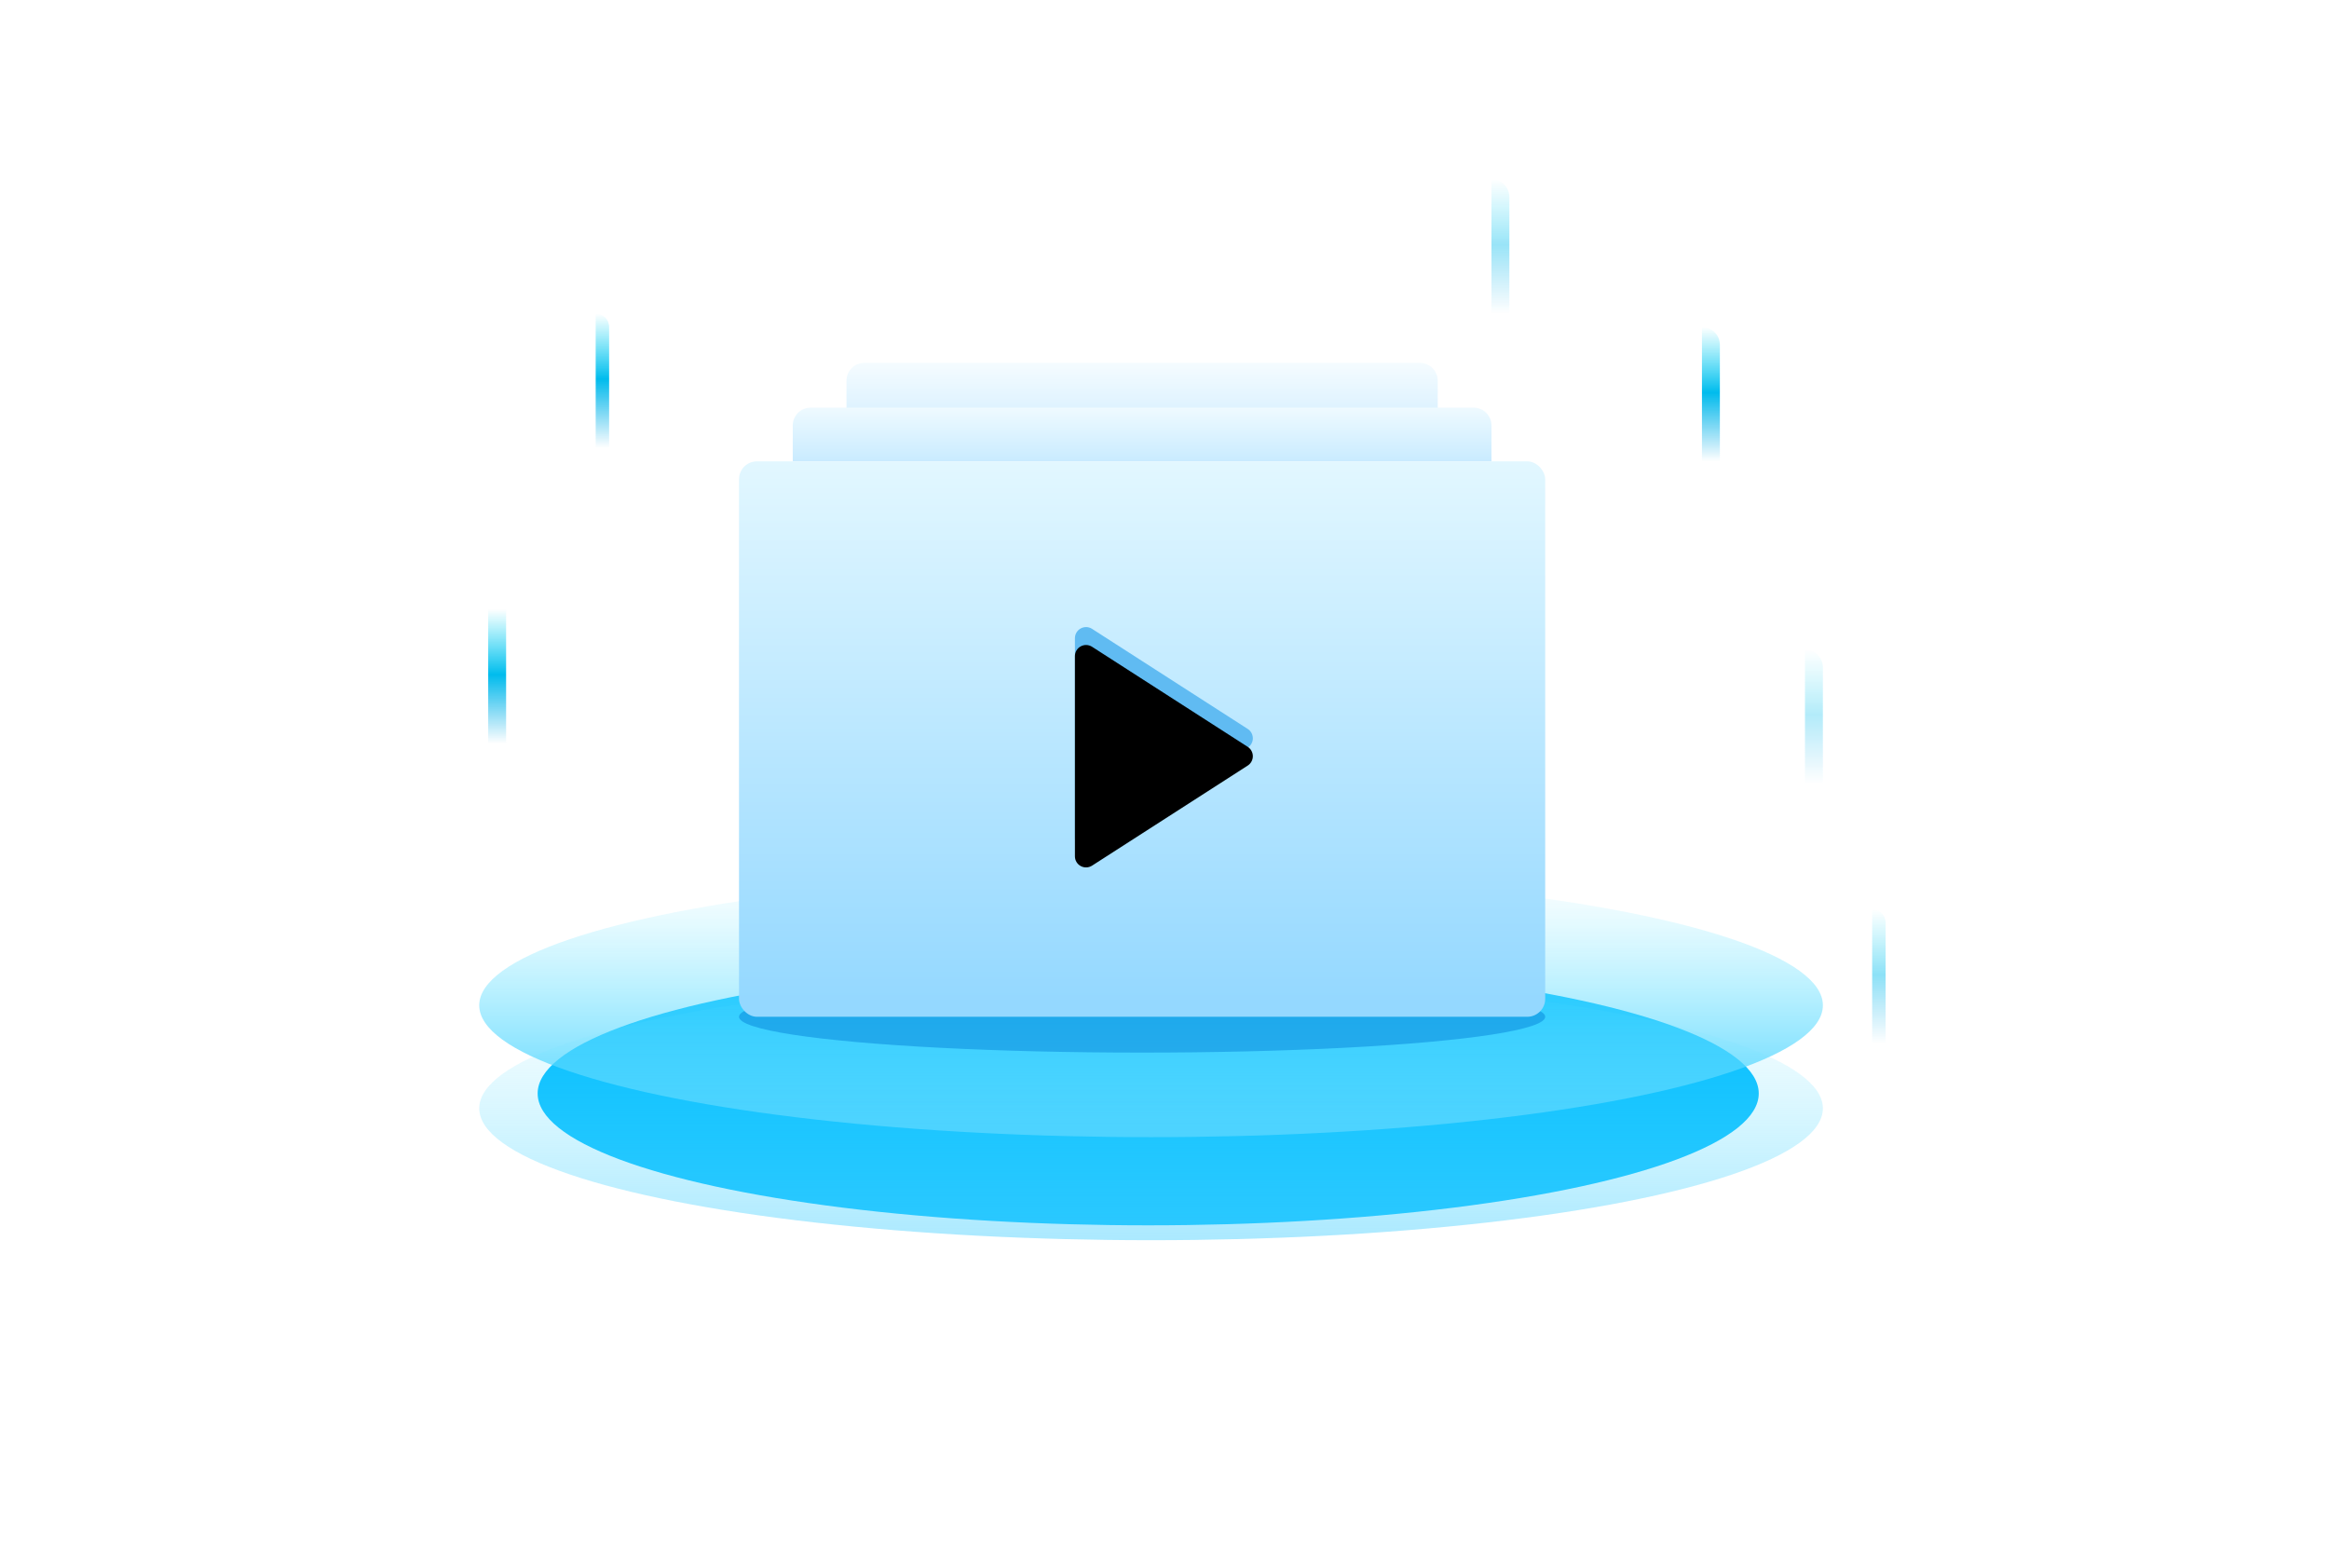 <?xml version="1.0" encoding="UTF-8"?>
<svg width="520px" height="350px" viewBox="0 0 520 350" version="1.1" xmlns="http://www.w3.org/2000/svg" xmlns:xlink="http://www.w3.org/1999/xlink">
    <title>插画</title>
    <defs>
        <filter x="-55.0%" y="-254.8%" width="210.0%" height="609.5%" filterUnits="objectBoundingBox" id="filter-1">
            <feGaussianBlur stdDeviation="50" in="SourceGraphic"></feGaussianBlur>
        </filter>
        <linearGradient x1="50%" y1="0%" x2="50%" y2="100%" id="linearGradient-2">
            <stop stop-color="#7AE9FF" stop-opacity="0" offset="0%"></stop>
            <stop stop-color="#44CFFF" offset="100%"></stop>
        </linearGradient>
        <linearGradient x1="50%" y1="0%" x2="50%" y2="100%" id="linearGradient-3">
            <stop stop-color="#7AE9FF" stop-opacity="0" offset="0%"></stop>
            <stop stop-color="#56D3FF" stop-opacity="0.5" offset="100%"></stop>
        </linearGradient>
        <filter x="-16.7%" y="-187.5%" width="133.3%" height="475.0%" filterUnits="objectBoundingBox" id="filter-4">
            <feGaussianBlur stdDeviation="10" in="SourceGraphic"></feGaussianBlur>
        </filter>
        <linearGradient x1="50%" y1="0%" x2="50%" y2="100%" id="linearGradient-5">
            <stop stop-color="#00D4F5" stop-opacity="0" offset="0%"></stop>
            <stop stop-color="#00BCED" offset="48.707%"></stop>
            <stop stop-color="#00AAE7" stop-opacity="0" offset="100%"></stop>
        </linearGradient>
        <linearGradient x1="50%" y1="0%" x2="50%" y2="100%" id="linearGradient-6">
            <stop stop-color="#00D4F5" stop-opacity="0" offset="0%"></stop>
            <stop stop-color="#00BCED" offset="48.707%"></stop>
            <stop stop-color="#00AAE7" stop-opacity="0" offset="100%"></stop>
        </linearGradient>
        <linearGradient x1="62.105%" y1="100%" x2="62.105%" y2="0%" id="linearGradient-7">
            <stop stop-color="#94D8FF" offset="0%"></stop>
            <stop stop-color="#DFF6FF" offset="100%"></stop>
        </linearGradient>
        <linearGradient x1="62.105%" y1="100%" x2="62.105%" y2="0%" id="linearGradient-8">
            <stop stop-color="#94D8FF" offset="0%"></stop>
            <stop stop-color="#DFF6FF" offset="100%"></stop>
        </linearGradient>
        <linearGradient x1="50%" y1="0%" x2="50%" y2="97.606%" id="linearGradient-9">
            <stop stop-color="#E2F7FF" offset="0%"></stop>
            <stop stop-color="#94D8FF" offset="100%"></stop>
        </linearGradient>
        <path d="M113.585,85.916 L78.826,108.26 C78.062,108.752 77.091,108.787 76.293,108.352 C75.496,107.916 75,107.081 75,106.172 L75,61.483 C75,60.574 75.496,59.739 76.293,59.303 C77.091,58.868 78.062,58.903 78.826,59.395 L113.585,81.74 C114.295,82.196 114.724,82.983 114.724,83.828 C114.724,84.672 114.295,85.459 113.585,85.916 Z" id="path-10"></path>
        <filter x="-15.1%" y="-12.1%" width="130.2%" height="124.2%" filterUnits="objectBoundingBox" id="filter-11">
            <feGaussianBlur stdDeviation="4" in="SourceAlpha" result="shadowBlurInner1"></feGaussianBlur>
            <feOffset dx="0" dy="4" in="shadowBlurInner1" result="shadowOffsetInner1"></feOffset>
            <feComposite in="shadowOffsetInner1" in2="SourceAlpha" operator="arithmetic" k2="-1" k3="1" result="shadowInnerInner1"></feComposite>
            <feColorMatrix values="0 0 0 0 0.2   0 0 0 0 0.569   0 0 0 0 0.82  0 0 0 0.5 0" type="matrix" in="shadowInnerInner1"></feColorMatrix>
        </filter>
    </defs>
    <g id="产品" stroke="none" stroke-width="1" fill="none" fill-rule="evenodd">
        <g id="智能视频-实时音视频✅" transform="translate(-1028, -120)">
            <g id="banner" transform="translate(0, 120)">
                <g id="编组-8" transform="translate(372, 0)">
                    <g id="插画" transform="translate(763, 40)">
                        <g id="编组-22" transform="translate(0, 155)">
                            <ellipse id="椭圆形" fill="#00BDFF" filter="url(#filter-1)" cx="149.36" cy="49.12" rx="136.32" ry="29.44"></ellipse>
                            <ellipse id="椭圆形" fill="url(#linearGradient-2)" cx="150" cy="29.44" rx="150" ry="29.44"></ellipse>
                            <ellipse id="椭圆形" fill="url(#linearGradient-3)" cx="150" cy="52.44" rx="150" ry="29.44"></ellipse>
                            <ellipse id="椭圆形" fill-opacity="0.5" fill="#0784DA" filter="url(#filter-4)" cx="148" cy="32" rx="90" ry="8"></ellipse>
                        </g>
                        <g id="编组-21" transform="translate(2, 0)" fill-rule="nonzero">
                            <polygon id="路径" fill="url(#linearGradient-5)" points="4 96 4 126 0 126 0 96"></polygon>
                            <path d="M27,33 L27,60 L27,60 L24,60 L24,30 C25.657,30 27,31.343 27,33 Z" id="路径" fill="url(#linearGradient-6)"></path>
                            <path d="M275,37 L275,63 L275,63 L271,63 L271,33 C273.209,33 275,34.791 275,37 Z" id="路径" fill="url(#linearGradient-5)"></path>
                            <path d="M298,109 L298,135 L298,135 L294,135 L294,105 C296.209,105 298,106.791 298,109 Z" id="路径" fill="url(#linearGradient-5)" opacity="0.3"></path>
                            <path d="M228,4 L228,30 L228,30 L224,30 L224,0 C226.209,-4.05812251e-16 228,1.791 228,4 Z" id="路径" fill="url(#linearGradient-5)" opacity="0.4"></path>
                            <path d="M312,166 L312,193 L312,193 L309,193 L309,163 C310.657,163 312,164.343 312,166 Z" id="路径" fill="url(#linearGradient-6)" opacity="0.45"></path>
                        </g>
                        <g id="video-playlist" transform="translate(58, 41)">
                            <path d="M16,10 L164,10 C166.209,10 168,11.791 168,14 L168,22 L168,22 L12,22 L12,14 C12,11.791 13.791,10 16,10 Z" id="矩形" fill="url(#linearGradient-7)" opacity="0.5"></path>
                            <path d="M28,0 L152,0 C154.209,-4.05812251e-16 156,1.791 156,4 L156,10 L156,10 L24,10 L24,4 C24,1.791 25.791,4.05812251e-16 28,0 Z" id="矩形" fill="url(#linearGradient-8)" opacity="0.3"></path>
                            <rect id="矩形" fill="url(#linearGradient-9)" x="0" y="22" width="180" height="124" rx="4"></rect>
                            <g id="路径">
                                <use fill="#60BBF2" fill-rule="evenodd" xlink:href="#path-10"></use>
                                <use fill="black" fill-opacity="1" filter="url(#filter-11)" xlink:href="#path-10"></use>
                            </g>
                        </g>
                    </g>
                </g>
            </g>
        </g>
    </g>
</svg>
